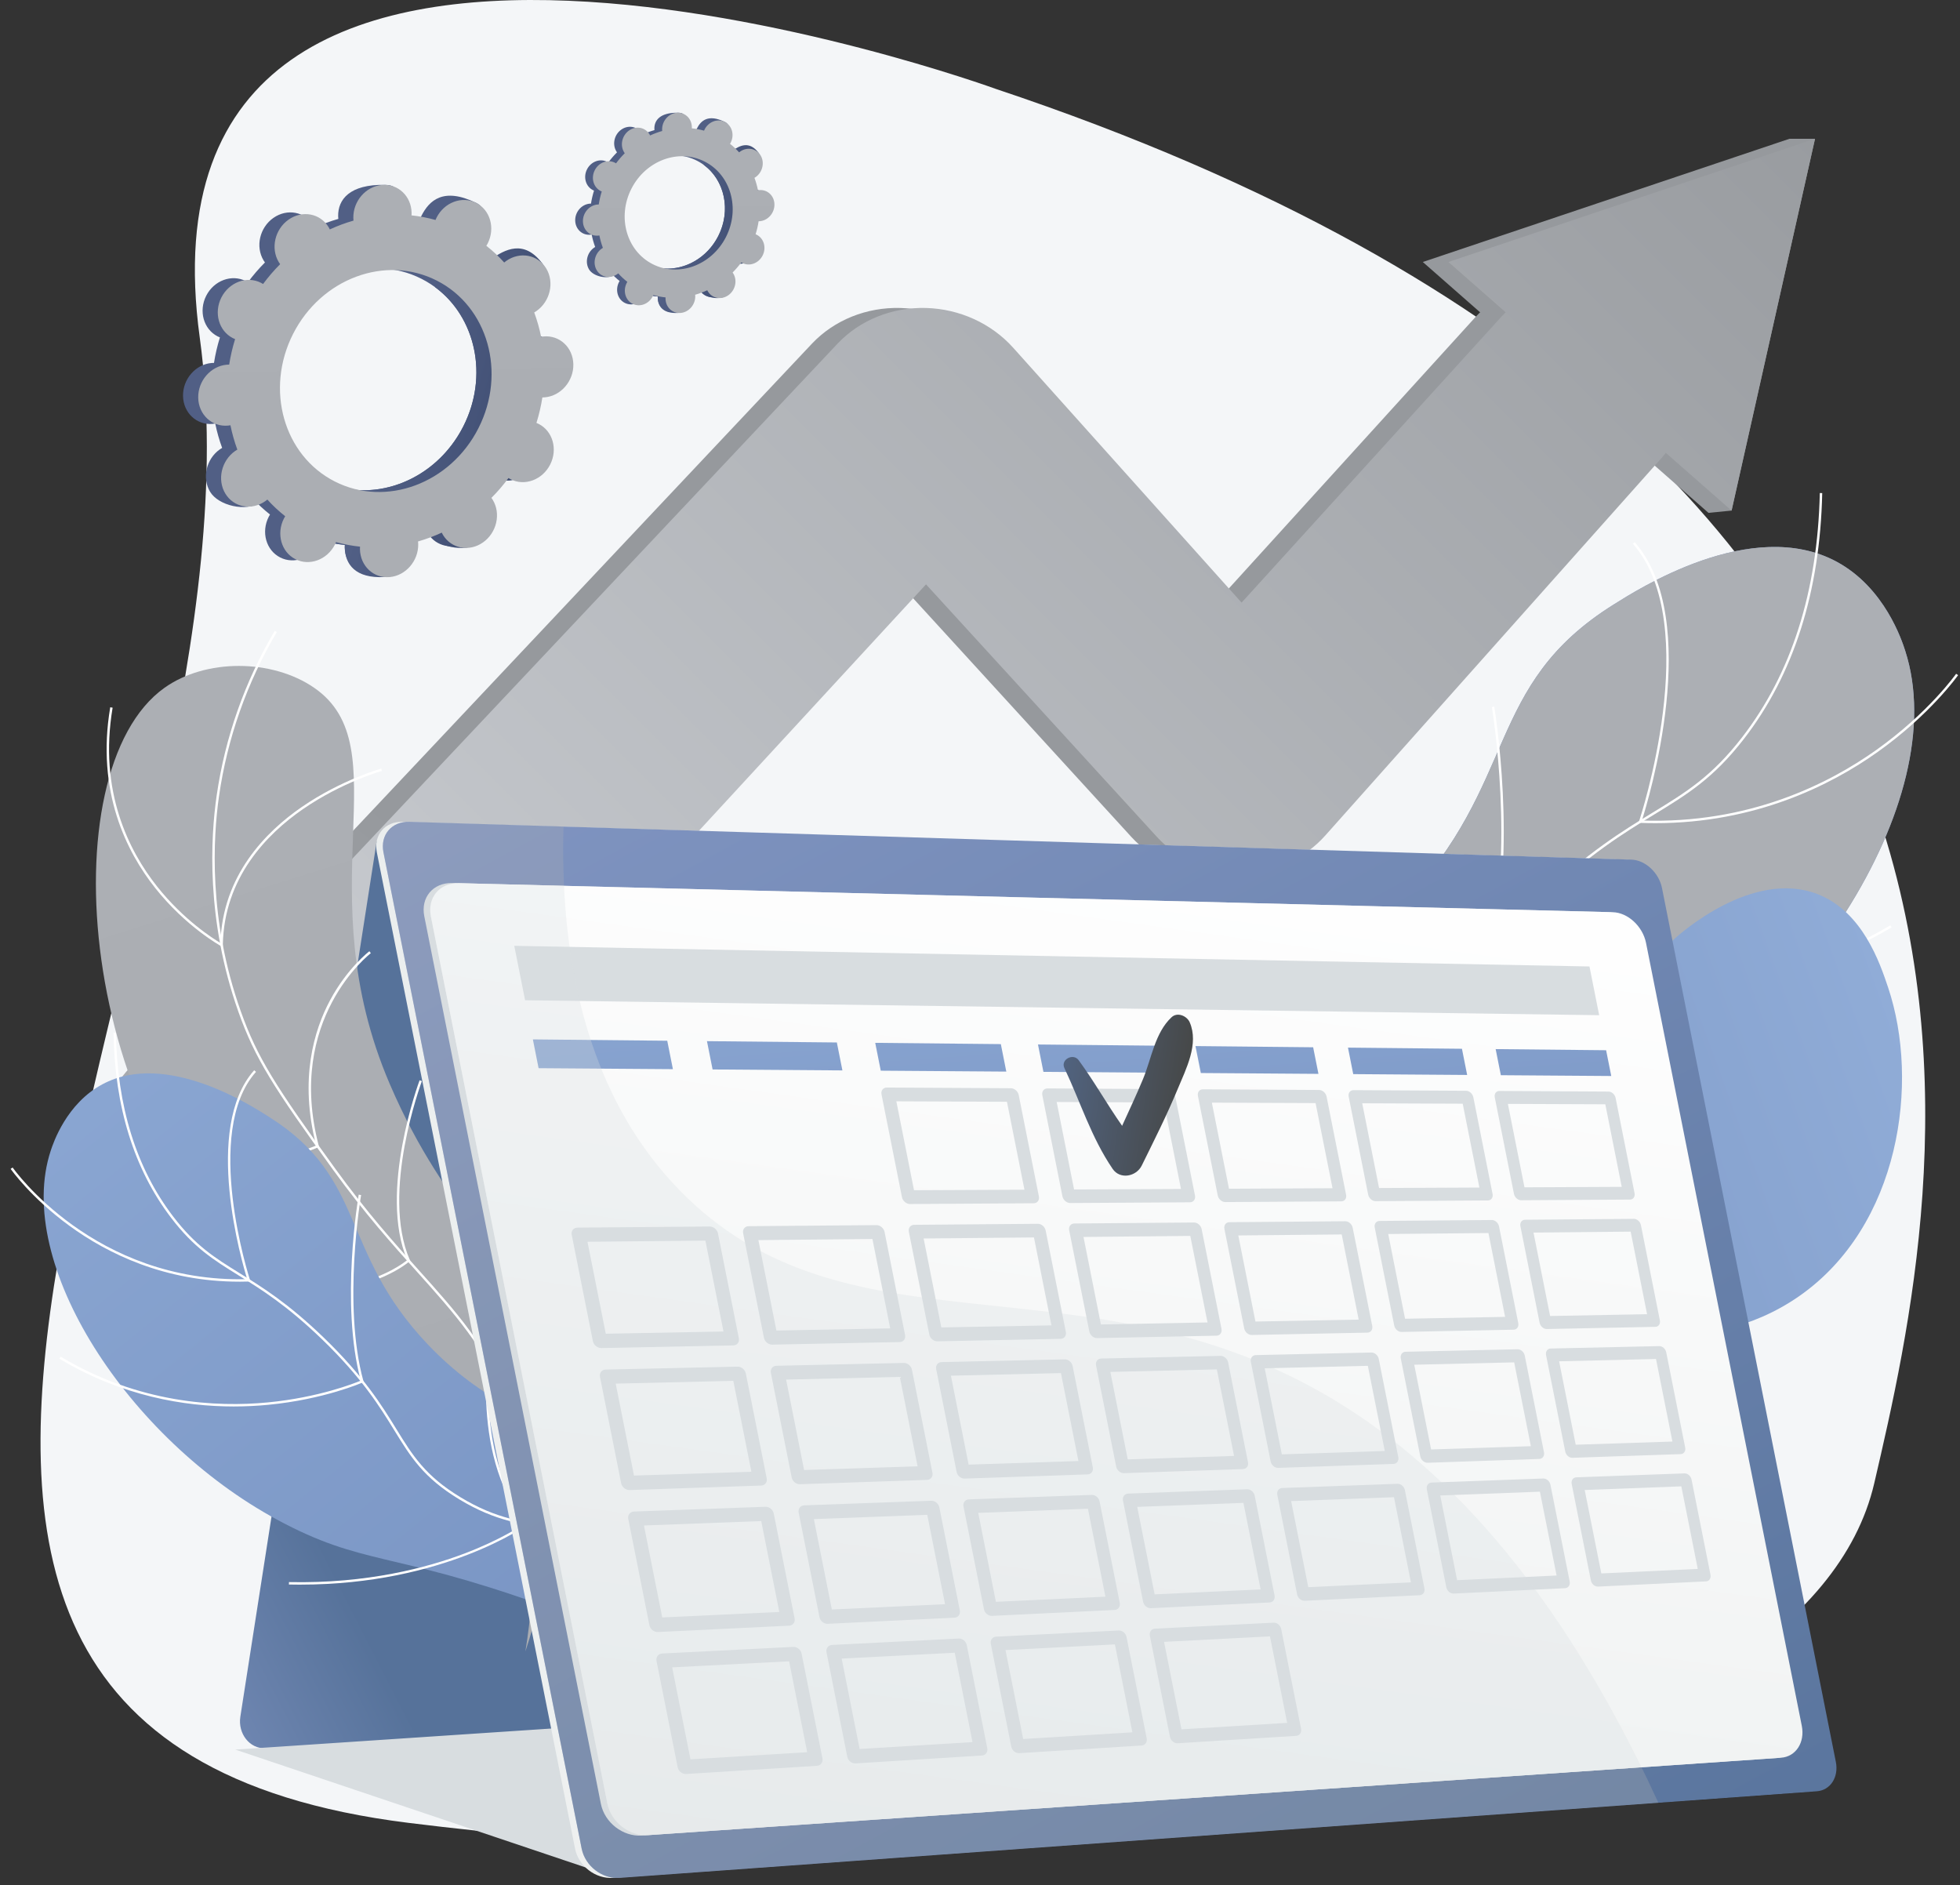 <svg width="157" height="151" viewBox="0 0 157 151" fill="none" xmlns="http://www.w3.org/2000/svg">
<rect x="0" y="0" width="157" height="151" fill="#333333" stroke="none"/>
<path d="M79.762 7.119C79.762 7.119 9.78 -18.343 16.001 27.039C22.221 72.422 -25.988 138.704 32.718 145.994C91.425 153.283 144.689 142.211 150.132 118.793C155.575 95.375 169.074 36.954 79.762 7.119V7.119Z" fill="#F4F6F8"/>
<path d="M78.893 110.854C78.147 106.14 77.75 98.784 81.625 92.234C88.385 80.807 100.538 84.696 112.278 72.484C121.748 62.635 118.837 54.91 129.3 48.392C131.052 47.301 140.307 41.296 147.135 44.997C150.982 47.083 152.352 51.321 152.609 52.117C156.497 64.14 144.158 82.84 128.183 91.323C119.004 96.196 116.065 94.563 99.933 100.21C90.454 103.528 83.324 107.836 78.893 110.854H78.893Z" fill="url(#paint0_linear_301_3880)"/>
<path d="M78.893 110.854C78.147 106.14 77.75 98.784 81.625 92.234C88.385 80.807 100.538 84.696 112.278 72.484C121.748 62.635 118.837 54.91 129.3 48.392C131.052 47.301 140.307 41.296 147.135 44.997C150.982 47.083 152.352 51.321 152.609 52.117C156.497 64.14 144.158 82.84 128.183 91.323C119.004 96.196 116.065 94.563 99.933 100.21C90.454 103.528 83.324 107.836 78.893 110.854H78.893Z" fill="url(#paint1_linear_301_3880)"/>
<g style="mix-blend-mode:soft-light">
<g style="mix-blend-mode:soft-light">
<path d="M77.49 116.51L77.301 116.469C79.719 105.228 84.213 97.694 90.658 94.078C93.814 92.308 96.318 92.041 98.969 91.759C101.818 91.456 104.764 91.143 108.665 88.819C112.456 86.56 113.824 84.369 115.557 81.595C117.117 79.099 119.058 75.992 123.395 71.865C127.197 68.248 129.959 66.562 132.396 65.074C135.034 63.464 137.117 62.192 139.541 59.058C143.5 53.939 145.596 47.355 145.77 39.488L145.964 39.492C145.789 47.401 143.679 54.024 139.694 59.176C137.249 62.338 135.152 63.618 132.496 65.239C130.068 66.722 127.315 68.402 123.529 72.005C119.209 76.115 117.275 79.21 115.721 81.698C113.975 84.494 112.595 86.702 108.764 88.985C104.827 91.331 101.859 91.646 98.99 91.952C96.359 92.232 93.874 92.496 90.753 94.247C84.359 97.835 79.896 105.325 77.49 116.509V116.51Z" fill="white"/>
</g>
<g style="mix-blend-mode:soft-light">
<path d="M132.581 65.927C132.186 65.927 131.787 65.92 131.382 65.905L131.253 65.9L131.294 65.777C131.347 65.621 136.499 50.04 130.797 43.549L130.942 43.421C136.446 49.686 131.995 64.224 131.518 65.716C140.06 66.001 146.439 62.807 150.291 60.069C154.485 57.088 156.668 53.995 156.689 53.964L156.848 54.075C156.826 54.106 154.624 57.227 150.403 60.227C146.689 62.866 140.644 65.928 132.581 65.928L132.581 65.927Z" fill="white"/>
</g>
<g style="mix-blend-mode:soft-light">
<path d="M133.16 79.241C131.743 79.241 130.428 79.162 129.244 79.039C123.265 78.422 119.217 76.605 119.177 76.587L119.102 76.553L119.124 76.473C121.427 68.345 119.522 56.745 119.503 56.629L119.694 56.597C119.713 56.713 121.612 68.279 119.333 76.444C119.914 76.695 123.769 78.281 129.271 78.848C134.76 79.413 143.058 79.05 151.42 74.111L151.519 74.277C144.913 78.179 138.348 79.241 133.161 79.241H133.16Z" fill="white"/>
</g>
<g style="mix-blend-mode:soft-light">
<path d="M126.058 98.196C110.483 98.196 101.572 91.68 101.482 91.613L101.4 91.552L101.466 91.474C107.693 83.971 105.372 71.486 105.348 71.361L105.538 71.324C105.562 71.449 107.884 83.935 101.681 91.517C102.632 92.184 111.672 98.217 126.885 97.996L126.888 98.189C126.61 98.194 126.332 98.196 126.058 98.196V98.196Z" fill="white"/>
</g>
</g>
<path d="M95.004 101.358C97.633 99.494 101.935 96.799 107.71 94.795C117.982 91.229 122.663 93.406 127.03 89.1C131.551 84.644 128.672 80.205 134.083 75.23C134.537 74.812 140.346 69.61 145.554 71.597C149.198 72.987 150.592 77.15 151.246 79.103C153.785 86.682 152.201 98.194 144.1 103.822C136.42 109.159 126.761 106.525 123.694 105.667C118.314 104.162 117.051 102.051 111.58 100.684C104.928 99.022 98.93 100.179 95.004 101.358V101.358Z" fill="url(#paint2_linear_301_3880)"/>
<path d="M18.159 100.462C15.792 100.543 13.406 99.885 11.464 98.439C7.162 95.235 6.7 89.412 10.437 85.474L65.051 27.511C66.838 25.628 69.42 24.592 72.124 24.666C74.817 24.74 77.365 25.906 79.116 27.86L97.402 48.264L118.18 25.403C121.288 21.983 126.671 21.775 130.199 24.904C133.705 28.013 134.08 33.272 131.04 36.684L104.102 66.922C102.424 68.806 99.982 69.905 97.402 69.933C94.81 69.96 92.336 68.903 90.624 67.031L72.125 46.802L25.796 97.064C23.807 99.204 20.997 100.365 18.16 100.463L18.159 100.462Z" fill="url(#paint3_linear_301_3880)"/>
<path d="M136.853 41.075L113.969 20.983L143.335 11.116H145.386L138.703 40.894L136.853 41.075Z" fill="url(#paint4_linear_301_3880)"/>
<path d="M20.21 100.462C17.843 100.543 15.457 99.885 13.515 98.439C9.213 95.235 8.751 89.412 12.488 85.474L67.101 27.511C68.888 25.628 71.471 24.592 74.175 24.666C76.867 24.74 79.416 25.906 81.167 27.86L99.453 48.264L120.231 25.403C123.339 21.983 128.722 21.775 132.25 24.904C135.756 28.013 136.131 33.272 133.091 36.684L106.153 66.922C104.475 68.806 102.033 69.905 99.453 69.933C96.861 69.96 94.386 68.903 92.675 67.031L74.176 46.802L27.847 97.064C25.858 99.204 23.048 100.365 20.21 100.463L20.21 100.462Z" fill="url(#paint5_linear_301_3880)"/>
<path d="M138.703 40.894L116.02 20.983L145.386 11.116L138.703 40.894Z" fill="url(#paint6_linear_301_3880)"/>
<path d="M30.173 67.388L19.251 137.499C19.043 138.851 20.007 140.072 21.237 140.014L75.9 137.433L30.173 67.388L30.173 67.388Z" fill="url(#paint7_linear_301_3880)"/>
<path d="M42.082 132.276C43.808 127.012 45.565 118.977 43.508 110.056C41.147 99.812 35.915 97.762 31.218 86.812C24.514 71.182 32.102 59.859 25.161 55.082C21.776 52.752 16.453 52.751 13.171 55.089C3.809 61.763 6.375 90.829 21.23 102.172C27.948 107.301 33.811 106.693 38.853 113.331C43.308 119.197 42.959 126.935 42.083 132.276L42.082 132.276Z" fill="url(#paint8_linear_301_3880)"/>
<g style="mix-blend-mode:soft-light">
<g style="mix-blend-mode:soft-light">
<path d="M43.125 119.035C42.563 116.823 41.806 114.648 40.876 112.571C38.741 107.801 36.383 105.176 33.398 101.854C31.449 99.685 29.241 97.226 26.688 93.701C21.913 87.106 20.43 84.788 19.102 81.052C16.474 73.66 16.877 67.032 17.352 63.739C18.025 59.067 19.591 54.622 22.007 50.526L22.173 50.625C19.77 54.699 18.212 59.121 17.543 63.767C17.071 67.042 16.67 73.634 19.284 80.987C20.604 84.701 22.082 87.01 26.845 93.587C29.391 97.104 31.596 99.559 33.542 101.725C36.538 105.06 38.904 107.694 41.052 112.492C41.987 114.579 42.747 116.764 43.312 118.987L43.125 119.035H43.125Z" fill="white"/>
</g>
<g style="mix-blend-mode:soft-light">
<path d="M17.844 75.849L17.704 75.773C17.676 75.758 14.901 74.232 12.436 71.126C10.159 68.258 7.686 63.418 8.83 56.647L9.021 56.679C7.889 63.38 10.336 68.169 12.588 71.005C14.715 73.685 17.069 75.174 17.658 75.523C17.821 70.124 21.282 66.624 24.173 64.633C27.33 62.459 30.508 61.566 30.539 61.558L30.591 61.744C30.56 61.753 27.409 62.638 24.278 64.795C21.397 66.78 17.943 70.281 17.848 75.689L17.845 75.848L17.844 75.849Z" fill="white"/>
</g>
<g style="mix-blend-mode:soft-light">
<path d="M18.624 93.226C15.817 93.226 12.519 92.537 9.473 90.164L9.592 90.011C16.39 95.306 24.468 92.111 25.327 91.747C23.951 86.411 25.171 82.473 26.442 80.106C27.826 77.525 29.571 76.199 29.589 76.186L29.705 76.341C29.637 76.392 22.871 81.614 25.535 91.778L25.556 91.857L25.483 91.891C25.432 91.913 22.495 93.227 18.624 93.227L18.624 93.226Z" fill="white"/>
</g>
<g style="mix-blend-mode:soft-light">
<path d="M24.878 103.408C22.773 103.408 20.254 103.025 17.324 101.954L17.391 101.772C26.933 105.261 32.056 101.384 32.62 100.919C30.29 95.446 33.577 86.609 33.611 86.52L33.792 86.589C33.759 86.677 30.473 95.513 32.826 100.908L32.854 100.971L32.803 101.018C32.766 101.052 30.101 103.407 24.878 103.407V103.408Z" fill="white"/>
</g>
</g>
<path d="M59.12 136.636C59.704 133.101 60.04 127.579 57.164 122.641C52.146 114.025 43 116.884 34.246 107.653C27.186 100.209 29.411 94.423 21.587 89.476C20.278 88.648 13.358 84.091 8.213 86.836C5.313 88.382 4.262 91.558 4.065 92.153C1.084 101.162 10.255 115.267 22.208 121.718C29.075 125.424 31.291 124.213 43.375 128.536C50.477 131.076 55.808 134.347 59.12 136.636L59.12 136.636Z" fill="url(#paint9_linear_301_3880)"/>
<g style="mix-blend-mode:soft-light">
<g style="mix-blend-mode:soft-light">
<path d="M60.12 140.895C58.371 132.491 55.062 126.849 50.285 124.126C47.955 122.798 46.093 122.587 44.122 122.364C41.966 122.12 39.736 121.867 36.787 120.083C33.917 118.346 32.891 116.678 31.592 114.567C30.439 112.693 29.003 110.36 25.782 107.254C22.959 104.531 20.902 103.256 19.087 102.131C17.099 100.899 15.53 99.926 13.706 97.535C10.737 93.642 9.185 88.653 9.094 82.708L9.287 82.705C9.378 88.608 10.917 93.558 13.861 97.418C15.662 99.78 17.218 100.745 19.189 101.966C21.012 103.096 23.078 104.377 25.916 107.115C29.154 110.238 30.597 112.582 31.756 114.466C33.042 116.555 34.057 118.205 36.888 119.917C39.8 121.68 42.008 121.929 44.143 122.171C46.135 122.397 48.016 122.61 50.381 123.958C55.209 126.71 58.548 132.395 60.309 140.856L60.12 140.895V140.895Z" fill="white"/>
</g>
<g style="mix-blend-mode:soft-light">
<path d="M19.193 102.651C7.207 102.651 0.915 93.708 0.852 93.616L1.011 93.506C1.075 93.599 7.534 102.761 19.801 102.45C19.404 101.17 16.222 90.365 20.361 85.718L20.505 85.847C16.199 90.682 19.985 102.395 20.023 102.513L20.064 102.636L19.934 102.64C19.686 102.648 19.437 102.652 19.193 102.652V102.651Z" fill="white"/>
</g>
<g style="mix-blend-mode:soft-light">
<path d="M18.724 112.645C14.796 112.645 9.785 111.836 4.758 108.82L4.857 108.654C11.108 112.404 17.334 112.717 21.456 112.32C25.53 111.927 28.403 110.784 28.899 110.576C27.236 104.429 28.718 95.767 28.734 95.681L28.925 95.714C28.91 95.801 27.422 104.497 29.108 110.606L29.13 110.687L29.054 110.72C29.024 110.734 25.972 112.08 21.474 112.513C20.638 112.593 19.716 112.645 18.725 112.645L18.724 112.645Z" fill="white"/>
</g>
<g style="mix-blend-mode:soft-light">
<path d="M24.05 126.915C23.751 126.915 23.449 126.911 23.143 126.905L23.147 126.711C29.425 126.847 34.259 125.541 37.208 124.422C40.012 123.357 41.69 122.256 42.071 121.994C37.465 116.258 39.27 106.905 39.289 106.811L39.479 106.849C39.46 106.943 37.656 116.296 42.286 121.952L42.351 122.03L42.269 122.091C42.202 122.14 35.577 126.914 24.051 126.914L24.05 126.915Z" fill="white"/>
</g>
</g>
<path d="M46.899 149.562L18.848 140.127L59.197 137.432L46.899 149.562Z" fill="#D8DDE0"/>
<path d="M130.157 68.849L32.272 65.82C30.844 65.775 29.908 66.869 30.185 68.263L46.063 148.059C46.34 149.453 47.703 150.5 49.102 150.4L145.004 143.464C146.089 143.386 146.769 142.332 146.526 141.109L132.601 71.124C132.357 69.902 131.265 68.883 130.158 68.849L130.157 68.849Z" fill="url(#paint10_linear_301_3880)"/>
<path d="M130.686 68.849L32.801 65.82C31.373 65.775 30.438 66.869 30.715 68.263L46.593 148.059C46.87 149.453 48.232 150.5 49.631 150.4L145.534 143.464C146.618 143.386 147.299 142.332 147.055 141.109L133.129 71.124C132.886 69.902 131.794 68.883 130.686 68.849V68.849Z" fill="url(#paint11_linear_301_3880)"/>
<g style="mix-blend-mode:multiply" opacity="0.3">
<path style="mix-blend-mode:multiply" d="M105.141 111.131C85.875 100.656 67.617 108.799 54.471 95.363C46.377 87.09 44.891 75.375 45.134 66.201L32.801 65.82C31.373 65.775 30.438 66.869 30.715 68.263L46.593 148.06C46.87 149.453 48.232 150.501 49.631 150.4L132.841 144.383C123.746 124.629 113.493 115.673 105.141 111.132V111.131Z" fill="url(#paint12_linear_301_3880)"/>
</g>
<path d="M142.258 140.807L51.412 147.012C49.902 147.115 48.431 145.977 48.131 144.47L33.986 73.382C33.687 71.874 34.694 70.684 36.232 70.723L128.776 73.05C129.985 73.081 131.176 74.184 131.44 75.514L143.924 138.252C144.189 139.583 143.444 140.727 142.258 140.808V140.807Z" fill="#D8DDE0"/>
<path d="M142.664 140.779L51.927 146.976C50.419 147.079 48.95 145.941 48.65 144.435L34.514 73.392C34.214 71.885 35.22 70.695 36.756 70.734L129.189 73.059C130.396 73.09 131.586 74.192 131.851 75.522L144.328 138.225C144.592 139.554 143.849 140.697 142.664 140.778V140.779Z" fill="url(#paint13_linear_301_3880)"/>
<path d="M82.802 96.37L72.897 96.431C72.6 96.433 72.31 96.188 72.249 95.883L70.611 87.65C70.55 87.345 70.743 87.1 71.041 87.102L80.968 87.157C81.259 87.159 81.542 87.403 81.602 87.704L83.217 95.823C83.277 96.123 83.091 96.368 82.802 96.37V96.37ZM73.215 95.327L82.061 95.285L80.659 88.242L71.798 88.205L73.215 95.327V95.327Z" fill="#D8DDE0"/>
<path d="M95.32 96.293L85.732 96.352C85.444 96.354 85.163 96.113 85.103 95.813L83.492 87.712C83.432 87.413 83.618 87.172 83.906 87.173L93.516 87.227C93.797 87.228 94.072 87.469 94.131 87.764L95.721 95.754C95.779 96.05 95.6 96.29 95.32 96.292L95.32 96.293ZM86.036 95.266L94.599 95.225L93.22 88.296L84.642 88.26L86.036 95.267V95.266Z" fill="#D8DDE0"/>
<path d="M107.439 96.218L98.153 96.275C97.875 96.277 97.601 96.04 97.543 95.745L95.956 87.775C95.898 87.48 96.077 87.242 96.356 87.244L105.663 87.296C105.935 87.297 106.202 87.534 106.261 87.825L107.825 95.689C107.883 95.979 107.71 96.216 107.439 96.218V96.218ZM98.445 95.207L106.737 95.166L105.38 88.347L97.072 88.312L98.444 95.207H98.445Z" fill="#D8DDE0"/>
<path d="M119.185 96.145L110.187 96.201C109.917 96.203 109.652 95.969 109.594 95.679L108.033 87.834C107.975 87.544 108.147 87.309 108.418 87.311L117.437 87.361C117.7 87.363 117.96 87.596 118.018 87.882L119.558 95.624C119.615 95.91 119.448 96.143 119.185 96.145V96.145ZM110.466 95.149L118.502 95.111L117.166 88.397L109.116 88.363L110.467 95.15L110.466 95.149Z" fill="#D8DDE0"/>
<path d="M130.57 96.075L121.847 96.129C121.586 96.13 121.328 95.9 121.271 95.615L119.734 87.891C119.677 87.605 119.843 87.375 120.105 87.376L128.849 87.425C129.105 87.427 129.357 87.656 129.413 87.938L130.931 95.562C130.987 95.844 130.825 96.074 130.57 96.075V96.075ZM122.114 95.093L129.904 95.056L128.589 88.444L120.785 88.412L122.114 95.093H122.114Z" fill="#D8DDE0"/>
<path d="M58.736 107.756L48.178 107.969C47.861 107.975 47.553 107.725 47.49 107.411L45.796 98.896C45.734 98.581 45.941 98.323 46.258 98.321L56.842 98.233C57.151 98.23 57.452 98.48 57.513 98.79L59.184 107.184C59.245 107.494 59.045 107.75 58.737 107.756L58.736 107.756ZM48.524 106.819L57.953 106.642L56.504 99.362L47.059 99.454L48.524 106.819V106.819Z" fill="#D8DDE0"/>
<path d="M72.069 107.487L61.859 107.693C61.553 107.699 61.255 107.453 61.193 107.144L59.527 98.771C59.465 98.462 59.664 98.209 59.972 98.206L70.205 98.121C70.504 98.118 70.795 98.364 70.856 98.669L72.498 106.923C72.559 107.229 72.367 107.481 72.068 107.487L72.069 107.487ZM62.191 106.563L71.308 106.392L69.883 99.233L60.75 99.322L62.191 106.563V106.563Z" fill="#D8DDE0"/>
<path d="M84.963 107.228L75.085 107.427C74.789 107.432 74.5 107.191 74.439 106.886L72.8 98.652C72.74 98.348 72.932 98.099 73.228 98.097L83.129 98.015C83.418 98.012 83.701 98.254 83.76 98.554L85.376 106.673C85.436 106.974 85.251 107.222 84.962 107.228H84.963ZM75.402 106.315L84.223 106.15L82.822 99.107L73.985 99.193L75.402 106.315V106.315Z" fill="#D8DDE0"/>
<path d="M97.444 106.976L87.883 107.169C87.596 107.175 87.315 106.937 87.256 106.637L85.644 98.537C85.584 98.237 85.769 97.992 86.057 97.99L95.64 97.911C95.921 97.909 96.195 98.146 96.254 98.442L97.844 106.431C97.902 106.727 97.724 106.971 97.444 106.976V106.976ZM88.186 106.076L96.724 105.916L95.345 98.986L86.791 99.069L88.185 106.076L88.186 106.076Z" fill="#D8DDE0"/>
<path d="M109.532 106.732L100.273 106.919C99.995 106.924 99.722 106.69 99.664 106.395L98.078 98.424C98.019 98.13 98.197 97.889 98.476 97.887L107.758 97.81C108.029 97.808 108.296 98.042 108.354 98.333L109.919 106.196C109.976 106.487 109.804 106.727 109.533 106.733L109.532 106.732ZM100.563 105.843L108.832 105.688L107.475 98.868L99.191 98.948L100.563 105.843Z" fill="#D8DDE0"/>
<path d="M121.244 106.496L112.271 106.677C112.003 106.682 111.737 106.452 111.68 106.162L110.119 98.317C110.061 98.027 110.233 97.789 110.503 97.787L119.497 97.712C119.76 97.71 120.019 97.94 120.076 98.227L121.616 105.968C121.674 106.254 121.507 106.491 121.245 106.496L121.244 106.496ZM112.549 105.619L120.562 105.469L119.226 98.755L111.199 98.833L112.549 105.619V105.619Z" fill="#D8DDE0"/>
<path d="M132.599 106.267L123.9 106.443C123.64 106.448 123.382 106.221 123.325 105.935L121.788 98.211C121.732 97.926 121.897 97.692 122.159 97.69L130.879 97.618C131.133 97.616 131.386 97.843 131.442 98.125L132.959 105.748C133.015 106.03 132.855 106.263 132.6 106.268L132.599 106.267ZM124.166 105.4L131.934 105.255L130.619 98.643L122.836 98.719L124.166 105.4V105.4Z" fill="#D8DDE0"/>
<path d="M60.969 118.979L50.44 119.339C50.124 119.35 49.818 119.103 49.755 118.788L48.06 110.273C47.997 109.958 48.203 109.698 48.52 109.69L59.074 109.455C59.383 109.448 59.683 109.694 59.744 110.005L61.415 118.398C61.476 118.708 61.277 118.968 60.97 118.979H60.969ZM50.785 118.181L60.188 117.873L58.739 110.593L49.319 110.816L50.784 118.181H50.785Z" fill="#D8DDE0"/>
<path d="M74.262 118.525L64.081 118.873C63.775 118.883 63.477 118.64 63.416 118.331L61.749 109.959C61.688 109.649 61.887 109.393 62.193 109.386L72.398 109.158C72.696 109.152 72.987 109.394 73.048 109.699L74.69 117.953C74.751 118.259 74.559 118.514 74.261 118.524L74.262 118.525ZM64.411 117.735L73.502 117.436L72.078 110.278L62.969 110.493L64.41 117.735H64.411Z" fill="#D8DDE0"/>
<path d="M87.123 118.085L77.273 118.422C76.978 118.432 76.689 118.193 76.628 117.889L74.99 109.655C74.929 109.351 75.121 109.098 75.416 109.092L85.289 108.872C85.578 108.866 85.86 109.104 85.92 109.404L87.536 117.524C87.595 117.824 87.41 118.075 87.122 118.085H87.123ZM77.588 117.303L86.384 117.015L84.983 109.972L76.171 110.181L77.588 117.303H77.588Z" fill="#D8DDE0"/>
<path d="M99.569 117.659L90.034 117.986C89.748 117.995 89.468 117.761 89.408 117.461L87.796 109.36C87.737 109.061 87.921 108.813 88.207 108.807L97.765 108.594C98.044 108.588 98.318 108.822 98.377 109.117L99.966 117.107C100.025 117.403 99.847 117.65 99.568 117.659H99.569ZM90.336 116.884L98.85 116.606L97.472 109.676L88.941 109.878L90.335 116.885L90.336 116.884Z" fill="#D8DDE0"/>
<path d="M111.623 117.247L102.389 117.563C102.112 117.573 101.84 117.341 101.781 117.047L100.195 109.076C100.136 108.782 100.314 108.538 100.591 108.531L109.848 108.325C110.118 108.319 110.384 108.55 110.442 108.841L112.007 116.704C112.065 116.995 111.893 117.238 111.623 117.247ZM102.677 116.48L110.924 116.21L109.567 109.39L101.306 109.586L102.677 116.48V116.48Z" fill="#D8DDE0"/>
<path d="M123.306 116.848L114.358 117.154C114.089 117.163 113.825 116.935 113.768 116.646L112.206 108.8C112.149 108.51 112.32 108.27 112.589 108.264L121.558 108.064C121.82 108.058 122.079 108.285 122.136 108.571L123.676 116.313C123.733 116.599 123.567 116.839 123.306 116.848V116.848ZM114.634 116.088L122.625 115.826L121.289 109.113L113.283 109.302L114.634 116.089V116.088Z" fill="#D8DDE0"/>
<path d="M134.628 116.461L125.953 116.757C125.693 116.766 125.437 116.542 125.38 116.256L123.843 108.532C123.787 108.246 123.952 108.01 124.212 108.004L132.907 107.811C133.162 107.805 133.413 108.029 133.469 108.311L134.987 115.935C135.043 116.217 134.883 116.452 134.629 116.461H134.628ZM126.218 115.709L133.965 115.455L132.649 108.843L124.888 109.027L126.218 115.709V115.709Z" fill="#D8DDE0"/>
<path d="M63.204 130.202L52.704 130.709C52.389 130.724 52.083 130.482 52.02 130.167L50.326 121.652C50.263 121.337 50.468 121.073 50.785 121.061L61.309 120.679C61.617 120.668 61.916 120.91 61.978 121.221L63.648 129.614C63.71 129.924 63.511 130.188 63.205 130.203L63.204 130.202ZM53.047 129.543L62.424 129.103L60.976 121.823L51.582 122.178L53.047 129.543Z" fill="#D8DDE0"/>
<path d="M76.458 129.562L66.305 130.052C66.001 130.067 65.704 129.828 65.642 129.518L63.976 121.146C63.914 120.837 64.112 120.577 64.418 120.565L74.594 120.196C74.892 120.185 75.182 120.424 75.243 120.729L76.885 128.983C76.945 129.288 76.754 129.547 76.458 129.561L76.458 129.562ZM66.633 128.906L75.7 128.481L74.275 121.322L65.192 121.665L66.633 128.906H66.633Z" fill="#D8DDE0"/>
<path d="M89.283 128.942L79.461 129.417C79.166 129.431 78.878 129.196 78.818 128.891L77.179 120.657C77.118 120.353 77.309 120.098 77.604 120.087L87.45 119.729C87.738 119.718 88.02 119.953 88.079 120.253L89.695 128.373C89.755 128.673 89.57 128.928 89.283 128.942V128.942ZM79.775 128.29L88.546 127.879L87.145 120.836L78.357 121.167L79.774 128.29L79.775 128.29Z" fill="#D8DDE0"/>
<path d="M101.697 128.343L92.189 128.802C91.904 128.816 91.624 128.584 91.564 128.285L89.953 120.184C89.893 119.884 90.077 119.634 90.363 119.623L99.894 119.277C100.172 119.266 100.445 119.498 100.504 119.793L102.094 127.783C102.153 128.078 101.975 128.329 101.698 128.342L101.697 128.343ZM92.489 127.694L100.98 127.296L99.601 120.366L91.094 120.687L92.489 127.694V127.694Z" fill="#D8DDE0"/>
<path d="M113.717 127.762L104.508 128.207C104.232 128.221 103.961 127.993 103.902 127.698L102.316 119.727C102.257 119.433 102.434 119.186 102.711 119.176L111.941 118.84C112.211 118.83 112.477 119.058 112.534 119.349L114.099 127.212C114.157 127.503 113.986 127.749 113.717 127.762V127.762ZM104.795 127.117L113.019 126.732L111.661 119.912L103.423 120.223L104.795 127.118L104.795 127.117Z" fill="#D8DDE0"/>
<path d="M125.366 127.199L116.443 127.63C116.175 127.643 115.911 127.418 115.854 127.129L114.292 119.283C114.235 118.993 114.406 118.75 114.673 118.74L123.618 118.415C123.879 118.406 124.137 118.63 124.194 118.917L125.735 126.658C125.792 126.944 125.626 127.186 125.366 127.199ZM116.718 126.558L124.686 126.184L123.35 119.471L115.367 119.772L116.718 126.558V126.558Z" fill="#D8DDE0"/>
<path d="M136.656 126.654L128.005 127.072C127.746 127.085 127.49 126.863 127.433 126.578L125.896 118.854C125.839 118.568 126.004 118.329 126.264 118.32L134.935 118.005C135.189 117.996 135.44 118.217 135.496 118.499L137.013 126.122C137.069 126.404 136.91 126.643 136.656 126.655L136.656 126.654ZM128.268 126.017L135.994 125.655L134.678 119.043L126.939 119.335L128.268 126.017H128.268Z" fill="#D8DDE0"/>
<path d="M65.436 141.425L54.966 142.08C54.652 142.099 54.346 141.86 54.283 141.545L52.589 133.03C52.527 132.715 52.732 132.447 53.047 132.431L63.542 131.902C63.849 131.886 64.147 132.125 64.209 132.436L65.879 140.829C65.941 141.139 65.743 141.406 65.437 141.425H65.436ZM55.308 140.906L64.658 140.335L63.209 133.055L53.842 133.541L55.307 140.906H55.308Z" fill="#D8DDE0"/>
<path d="M78.657 140.599L68.532 141.232C68.229 141.251 67.933 141.015 67.871 140.706L66.205 132.334C66.143 132.024 66.34 131.761 66.645 131.745L76.793 131.233C77.09 131.218 77.379 131.453 77.44 131.759L79.082 140.013C79.143 140.318 78.952 140.581 78.657 140.599V140.599ZM68.859 140.078L77.9 139.526L76.476 132.367L67.418 132.837L68.859 140.079V140.078Z" fill="#D8DDE0"/>
<path d="M91.442 139.8L81.647 140.412C81.354 140.43 81.066 140.198 81.005 139.894L79.367 131.66C79.306 131.356 79.496 131.097 79.79 131.082L89.609 130.587C89.896 130.572 90.177 130.804 90.236 131.104L91.852 139.224C91.912 139.524 91.728 139.781 91.442 139.8H91.442ZM81.96 139.278L90.707 138.743L89.306 131.701L80.542 132.155L81.959 139.277L81.96 139.278Z" fill="#D8DDE0"/>
<path d="M103.821 139.026L94.339 139.619C94.055 139.636 93.776 139.408 93.717 139.109L92.105 131.008C92.045 130.708 92.229 130.454 92.513 130.44L102.018 129.961C102.296 129.947 102.569 130.175 102.627 130.47L104.217 138.46C104.276 138.755 104.099 139.009 103.821 139.026H103.821ZM94.638 138.504L103.105 137.986L101.726 131.057L93.243 131.497L94.637 138.504H94.638Z" fill="#D8DDE0"/>
<path d="M53.901 85.63L43.142 85.552L42.684 83.246L53.448 83.354L53.901 85.63Z" fill="url(#paint14_linear_301_3880)"/>
<path d="M67.479 85.73L57.08 85.654L56.629 83.387L67.033 83.492L67.479 85.73Z" fill="url(#paint15_linear_301_3880)"/>
<path d="M80.607 85.825L70.551 85.752L70.107 83.522L80.169 83.624L80.607 85.825Z" fill="url(#paint16_linear_301_3880)"/>
<path d="M93.311 85.918L83.581 85.847L83.144 83.654L92.88 83.752L93.311 85.918Z" fill="url(#paint17_linear_301_3880)"/>
<path d="M105.61 86.007L96.189 85.939L95.76 83.781L105.186 83.877L105.61 86.007Z" fill="url(#paint18_linear_301_3880)"/>
<path d="M117.522 86.094L108.397 86.027L107.975 83.905L117.105 83.997L117.522 86.094Z" fill="url(#paint19_linear_301_3880)"/>
<path d="M129.064 86.178L120.221 86.114L119.805 84.024L128.653 84.114L129.064 86.178Z" fill="url(#paint20_linear_301_3880)"/>
<path d="M128.096 81.308L42.061 80.111L41.193 75.752L127.32 77.405L128.096 81.308Z" fill="#D8DDE0"/>
<g style="mix-blend-mode:multiply" opacity="0.3">
<g style="mix-blend-mode:multiply">
<path d="M105.139 111.131C85.873 100.656 67.616 108.799 54.47 95.363C47.728 88.473 45.567 79.172 45.177 70.947L36.703 70.734C35.196 70.696 34.209 71.863 34.503 73.341L48.66 144.488C48.954 145.966 50.395 147.082 51.874 146.98L131.488 141.543C122.743 123.76 113.08 115.449 105.139 111.132L105.139 111.131Z" fill="#D8DDE0"/>
</g>
</g>
<path d="M95.297 81.874C95.074 81.366 94.316 81.034 93.849 81.468C92.511 82.71 92.243 84.773 91.557 86.426C91.032 87.689 90.45 88.924 89.884 90.168C88.677 88.449 87.645 86.6 86.399 84.907C85.966 84.32 84.936 84.857 85.262 85.546C86.552 88.269 87.409 91.099 89.124 93.616C89.726 94.499 91.024 94.227 91.455 93.352C92.45 91.332 93.465 89.319 94.329 87.237C95.004 85.614 96.053 83.6 95.296 81.873L95.297 81.874Z" fill="url(#paint21_linear_301_3880)"/>
<path d="M58.848 20.994C59.425 21.287 60.149 21.018 60.467 20.393C60.784 19.769 60.573 19.024 59.996 18.732C59.966 18.716 59.936 18.703 59.905 18.692C60.012 18.346 60.093 17.997 60.147 17.649C60.181 17.649 60.214 17.648 60.248 17.645C60.906 17.586 61.428 16.981 61.414 16.294C61.4 15.606 60.855 15.096 60.198 15.155C60.163 15.158 60.13 15.163 60.096 15.169C60.027 14.829 59.933 14.496 59.814 14.174C59.844 14.156 59.874 14.138 59.904 14.117C60.467 13.722 60.647 12.944 60.306 12.378C59.965 11.812 59.232 11.672 58.669 12.067C58.64 12.087 58.613 12.109 58.587 12.131C58.364 11.885 58.12 11.658 57.857 11.45C57.876 11.419 57.894 11.388 57.91 11.356C58.227 10.731 58.641 10.049 58.06 9.765C56.715 9.108 56.138 9.67 55.821 10.295C55.805 10.327 55.791 10.36 55.777 10.393C55.454 10.303 55.126 10.24 54.796 10.206C54.798 10.171 54.8 10.136 54.799 10.101C54.785 9.413 54.989 9.041 54.329 9.028C52.889 9 52.403 9.626 52.417 10.313C52.417 10.349 52.421 10.384 52.424 10.419C52.094 10.513 51.77 10.634 51.455 10.779C51.44 10.748 51.424 10.718 51.406 10.688C51.065 10.122 50.333 9.983 49.77 10.378C49.207 10.772 49.027 11.551 49.368 12.117C49.386 12.146 49.405 12.173 49.424 12.2C49.175 12.449 48.942 12.72 48.726 13.011C48.698 12.993 48.67 12.976 48.639 12.961C48.063 12.668 47.338 12.937 47.021 13.562C46.704 14.187 46.915 14.931 47.491 15.224C47.522 15.239 47.552 15.252 47.582 15.264C47.475 15.61 47.394 15.958 47.34 16.307C47.307 16.307 47.274 16.307 47.241 16.31C46.583 16.369 46.06 16.974 46.075 17.662C46.089 18.349 46.633 18.859 47.291 18.8C47.325 18.797 47.359 18.792 47.392 18.785C47.461 19.126 47.555 19.459 47.674 19.781C47.644 19.799 47.614 19.817 47.584 19.838C47.022 20.233 46.842 21.011 47.183 21.577C47.524 22.143 48.652 22.406 49.215 22.012C49.244 21.992 48.875 21.846 48.902 21.824C49.124 22.07 49.368 22.297 49.632 22.506C49.613 22.536 49.595 22.567 49.579 22.599C49.262 23.224 49.472 23.968 50.049 24.261C50.626 24.554 51.35 24.285 51.667 23.66C51.684 23.628 51.698 23.595 51.712 23.562C52.035 23.652 52.363 23.715 52.693 23.75C52.691 23.784 52.689 23.819 52.689 23.855C52.703 24.542 53.248 25.052 53.906 24.993C54.564 24.934 55.086 24.329 55.072 23.642C55.071 23.606 55.068 23.57 55.065 23.536C55.395 23.442 55.718 23.321 56.034 23.176C56.049 23.206 56.065 23.237 56.082 23.267C56.423 23.833 57.156 23.972 57.719 23.577C58.281 23.183 58.462 22.404 58.12 21.838C58.103 21.809 58.084 21.782 58.065 21.755C58.314 21.505 58.547 21.234 58.763 20.944C58.791 20.962 58.819 20.979 58.849 20.994L58.848 20.994ZM51.66 21.086C49.566 20.022 48.802 17.321 49.953 15.052C51.104 12.784 53.734 11.807 55.828 12.871C57.921 13.935 58.685 16.636 57.535 18.904C56.383 21.173 53.753 22.149 51.66 21.086Z" fill="url(#paint22_linear_301_3880)"/>
<path d="M60.246 17.646C60.905 17.587 61.427 16.982 61.413 16.294C61.399 15.607 60.854 15.097 60.197 15.155C60.162 15.159 60.129 15.164 60.095 15.17C60.026 14.829 59.932 14.496 59.813 14.174C59.843 14.157 59.873 14.139 59.903 14.118C60.465 13.723 61.162 12.77 60.765 12.242C60.011 11.239 59.231 11.673 58.669 12.068C58.64 12.088 58.613 12.11 58.586 12.132C58.364 11.886 58.12 11.659 57.856 11.45C57.875 11.42 57.893 11.389 57.909 11.357C58.082 11.017 58.097 10.642 57.983 10.323C57.44 11.281 56.903 12.242 56.376 13.209C58.046 14.434 58.578 16.847 57.534 18.905C56.649 20.648 54.891 21.627 53.174 21.505C53.097 21.703 53.022 21.904 52.94 22.1C52.717 22.635 52.464 23.158 52.211 23.68C52.37 23.71 52.53 23.734 52.691 23.751C52.688 23.786 52.687 23.82 52.687 23.856C52.701 24.543 53.118 25.128 54.311 25.064C54.971 25.029 55.084 24.331 55.07 23.643C55.07 23.608 55.067 23.572 55.063 23.537C55.393 23.443 55.717 23.323 56.032 23.177C56.048 23.208 56.063 23.239 56.081 23.268C56.422 23.834 57.604 24.075 58.167 23.68C58.73 23.285 58.46 22.405 58.12 21.839C58.102 21.81 58.083 21.783 58.063 21.756C58.313 21.507 58.546 21.236 58.762 20.945C58.79 20.963 58.818 20.98 58.848 20.995C59.425 21.288 60.149 21.019 60.467 20.394C60.784 19.769 60.573 19.025 59.996 18.732C59.966 18.717 59.936 18.704 59.906 18.692C60.012 18.346 60.093 17.998 60.147 17.649C60.181 17.649 60.214 17.649 60.248 17.646H60.246Z" fill="url(#paint23_linear_301_3880)"/>
<path d="M59.468 21.065C60.045 21.358 60.77 21.089 61.087 20.464C61.404 19.839 61.193 19.096 60.616 18.802C60.586 18.787 60.556 18.774 60.526 18.762C60.633 18.416 60.714 18.068 60.767 17.719C60.801 17.719 60.834 17.719 60.868 17.716C61.526 17.657 62.048 17.052 62.034 16.364C62.02 15.677 61.475 15.167 60.818 15.225C60.784 15.228 60.75 15.234 60.716 15.24C60.648 14.899 60.553 14.566 60.434 14.244C60.464 14.227 60.495 14.208 60.524 14.188C61.087 13.793 61.267 13.014 60.926 12.448C60.585 11.882 59.852 11.743 59.289 12.138C59.26 12.158 59.233 12.18 59.206 12.202C58.984 11.956 58.74 11.728 58.477 11.52C58.495 11.489 58.513 11.459 58.529 11.427C58.847 10.802 58.636 10.058 58.059 9.765C57.483 9.472 56.758 9.741 56.441 10.366C56.424 10.398 56.41 10.431 56.397 10.464C56.073 10.373 55.745 10.311 55.416 10.276C55.418 10.242 55.419 10.207 55.419 10.171C55.405 9.484 54.861 8.974 54.203 9.033C53.545 9.092 53.023 9.697 53.037 10.384C53.037 10.42 53.04 10.455 53.044 10.49C52.714 10.584 52.39 10.705 52.074 10.85C52.059 10.819 52.044 10.789 52.026 10.759C51.685 10.193 50.953 10.054 50.39 10.449C49.827 10.843 49.647 11.622 49.988 12.188C50.005 12.217 50.024 12.244 50.044 12.271C49.795 12.52 49.561 12.791 49.345 13.082C49.317 13.064 49.289 13.047 49.259 13.032C48.682 12.739 47.958 13.008 47.641 13.633C47.324 14.258 47.535 15.002 48.111 15.295C48.141 15.31 48.171 15.323 48.202 15.335C48.095 15.681 48.014 16.029 47.96 16.378C47.927 16.378 47.894 16.378 47.86 16.381C47.202 16.44 46.68 17.045 46.694 17.733C46.708 18.42 47.252 18.93 47.91 18.871C47.944 18.868 47.978 18.863 48.011 18.857C48.08 19.197 48.174 19.53 48.293 19.852C48.263 19.87 48.233 19.888 48.203 19.909C47.641 20.304 47.461 21.082 47.802 21.648C48.143 22.214 48.875 22.354 49.438 21.959C49.467 21.939 49.494 21.917 49.521 21.894C49.743 22.141 49.987 22.368 50.251 22.576C50.232 22.607 50.214 22.638 50.198 22.67C49.881 23.295 50.092 24.039 50.668 24.332C51.245 24.625 51.969 24.356 52.287 23.731C52.303 23.699 52.317 23.666 52.331 23.633C52.654 23.723 52.982 23.785 53.312 23.82C53.31 23.855 53.308 23.89 53.309 23.925C53.323 24.613 53.867 25.122 54.525 25.064C55.183 25.005 55.705 24.4 55.691 23.712C55.69 23.676 55.687 23.641 55.684 23.606C56.014 23.512 56.338 23.392 56.653 23.246C56.668 23.277 56.684 23.308 56.701 23.337C57.042 23.903 57.775 24.043 58.338 23.648C58.901 23.253 59.081 22.475 58.74 21.909C58.722 21.879 58.703 21.852 58.684 21.825C58.933 21.576 59.166 21.305 59.382 21.015C59.41 21.032 59.438 21.049 59.468 21.064V21.065ZM52.28 21.156C50.186 20.093 49.422 17.392 50.573 15.123C51.724 12.854 54.354 11.878 56.448 12.942C58.541 14.005 59.305 16.706 58.155 18.975C57.004 21.244 54.374 22.22 52.28 21.156Z" fill="url(#paint24_linear_301_3880)"/>
<path d="M39.684 38.246C40.814 38.82 42.233 38.293 42.854 37.069C43.475 35.845 43.063 34.388 41.933 33.814C41.875 33.784 41.815 33.759 41.755 33.735C41.965 33.058 42.123 32.376 42.23 31.692C42.294 31.692 42.359 31.692 42.425 31.685C43.714 31.57 44.737 30.385 44.71 29.039C44.683 27.692 43.617 26.693 42.328 26.808C42.26 26.814 42.194 26.825 42.128 26.837C41.994 26.169 41.809 25.517 41.577 24.886C41.636 24.851 41.695 24.815 41.753 24.775C42.855 24.002 43.208 22.476 42.54 21.367C41.872 20.258 40.437 19.986 39.334 20.759C39.278 20.798 39.225 20.841 39.173 20.885C38.737 20.403 38.26 19.956 37.743 19.549C37.779 19.489 37.814 19.429 37.846 19.365C38.467 18.141 39.279 16.805 38.141 16.249C35.507 14.962 34.377 16.063 33.756 17.288C33.724 17.351 33.696 17.415 33.669 17.48C33.036 17.302 32.394 17.18 31.748 17.112C31.752 17.044 31.755 16.976 31.754 16.907C31.727 15.561 32.126 14.831 30.832 14.806C28.012 14.751 27.06 15.977 27.087 17.324C27.088 17.395 27.094 17.463 27.101 17.532C26.454 17.716 25.819 17.952 25.201 18.237C25.172 18.177 25.142 18.117 25.107 18.059C24.439 16.95 23.003 16.678 21.901 17.451C20.799 18.224 20.446 19.75 21.114 20.859C21.148 20.915 21.185 20.969 21.223 21.021C20.735 21.51 20.277 22.04 19.855 22.609C19.801 22.575 19.745 22.541 19.686 22.512C18.557 21.938 17.137 22.465 16.517 23.689C15.896 24.913 16.308 26.37 17.438 26.944C17.496 26.974 17.556 26.998 17.616 27.022C17.406 27.7 17.247 28.382 17.141 29.065C17.076 29.065 17.011 29.066 16.945 29.072C15.657 29.187 14.634 30.372 14.661 31.72C14.688 33.066 15.754 34.065 17.043 33.95C17.11 33.944 17.176 33.934 17.242 33.922C17.377 34.589 17.561 35.241 17.794 35.872C17.735 35.907 17.676 35.943 17.618 35.983C16.516 36.756 16.163 38.282 16.831 39.391C17.499 40.5 19.709 41.015 20.812 40.242C20.868 40.203 20.146 39.917 20.198 39.873C20.634 40.355 21.111 40.802 21.628 41.209C21.592 41.269 21.556 41.329 21.524 41.393C20.903 42.617 21.315 44.074 22.445 44.648C23.574 45.222 24.993 44.695 25.614 43.471C25.646 43.408 25.674 43.343 25.701 43.279C26.335 43.456 26.977 43.579 27.622 43.646C27.618 43.714 27.615 43.782 27.616 43.851C27.643 45.198 28.71 46.197 29.999 46.082C31.288 45.967 32.311 44.782 32.284 43.435C32.282 43.365 32.276 43.296 32.27 43.228C32.916 43.043 33.551 42.807 34.169 42.522C34.198 42.583 34.228 42.642 34.264 42.7C34.932 43.809 36.367 44.081 37.469 43.308C38.572 42.535 38.925 41.009 38.257 39.901C38.222 39.844 38.185 39.79 38.147 39.739C38.635 39.25 39.093 38.719 39.515 38.15C39.57 38.185 39.625 38.218 39.684 38.248L39.684 38.246ZM25.603 38.425C21.502 36.341 20.005 31.05 22.26 26.606C24.514 22.162 29.667 20.249 33.768 22.333C37.869 24.416 39.366 29.707 37.112 34.151C34.857 38.595 29.705 40.508 25.603 38.425V38.425Z" fill="url(#paint25_linear_301_3880)"/>
<path d="M42.424 31.685C43.713 31.57 44.736 30.385 44.709 29.038C44.682 27.692 43.615 26.693 42.326 26.808C42.259 26.814 42.193 26.824 42.127 26.836C41.993 26.169 41.808 25.517 41.575 24.886C41.635 24.851 41.694 24.815 41.751 24.774C42.854 24.002 44.218 22.134 43.44 21.099C41.964 19.136 40.436 19.986 39.333 20.759C39.277 20.798 39.224 20.841 39.171 20.884C38.736 20.402 38.258 19.956 37.741 19.549C37.778 19.489 37.813 19.429 37.845 19.365C38.183 18.699 38.213 17.965 37.99 17.34C36.925 19.216 35.874 21.099 34.843 22.993C38.115 25.392 39.156 30.12 37.111 34.151C35.378 37.566 31.933 39.484 28.569 39.244C28.419 39.633 28.272 40.025 28.111 40.41C27.675 41.457 27.18 42.482 26.684 43.506C26.995 43.565 27.309 43.611 27.623 43.644C27.619 43.712 27.616 43.78 27.617 43.849C27.644 45.196 28.462 46.34 30.797 46.216C32.089 46.148 32.311 44.78 32.284 43.433C32.283 43.363 32.277 43.294 32.27 43.225C32.917 43.041 33.552 42.805 34.169 42.52C34.199 42.58 34.229 42.64 34.264 42.698C34.932 43.807 37.249 44.278 38.351 43.505C39.454 42.732 38.925 41.007 38.257 39.898C38.223 39.842 38.186 39.788 38.148 39.736C38.636 39.247 39.093 38.717 39.516 38.148C39.57 38.182 39.626 38.216 39.685 38.245C40.814 38.819 42.233 38.292 42.854 37.068C43.475 35.845 43.063 34.387 41.934 33.813C41.875 33.783 41.815 33.758 41.755 33.735C41.965 33.057 42.123 32.375 42.23 31.692C42.295 31.692 42.36 31.69 42.426 31.685L42.424 31.685Z" fill="url(#paint26_linear_301_3880)"/>
<path d="M40.9 38.384C42.029 38.958 43.449 38.431 44.07 37.207C44.691 35.983 44.278 34.526 43.149 33.952C43.09 33.922 43.031 33.897 42.971 33.873C43.181 33.196 43.339 32.514 43.445 31.831C43.51 31.831 43.575 31.829 43.641 31.823C44.93 31.709 45.953 30.523 45.926 29.177C45.899 27.83 44.832 26.831 43.544 26.946C43.476 26.952 43.41 26.963 43.344 26.974C43.21 26.307 43.025 25.655 42.792 25.024C42.852 24.989 42.911 24.953 42.968 24.913C44.071 24.14 44.424 22.614 43.756 21.505C43.088 20.396 41.653 20.124 40.55 20.897C40.494 20.936 40.441 20.98 40.388 21.023C39.953 20.541 39.475 20.095 38.958 19.687C38.995 19.627 39.031 19.567 39.063 19.503C39.684 18.279 39.271 16.822 38.142 16.248C37.013 15.674 35.593 16.201 34.972 17.425C34.94 17.488 34.913 17.553 34.886 17.617C34.252 17.44 33.61 17.317 32.964 17.25C32.968 17.182 32.971 17.114 32.97 17.045C32.943 15.698 31.876 14.699 30.588 14.814C29.299 14.929 28.276 16.114 28.303 17.461C28.305 17.532 28.31 17.6 28.317 17.669C27.67 17.853 27.035 18.089 26.418 18.374C26.388 18.314 26.358 18.254 26.323 18.196C25.655 17.087 24.22 16.815 23.118 17.588C22.015 18.361 21.663 19.887 22.331 20.996C22.365 21.052 22.402 21.106 22.44 21.158C21.952 21.647 21.494 22.177 21.072 22.746C21.017 22.712 20.962 22.678 20.903 22.649C19.774 22.075 18.354 22.602 17.733 23.826C17.112 25.05 17.525 26.507 18.654 27.081C18.713 27.111 18.773 27.136 18.832 27.159C18.623 27.837 18.464 28.519 18.358 29.202C18.293 29.202 18.228 29.203 18.162 29.209C16.873 29.324 15.851 30.509 15.877 31.857C15.905 33.203 16.971 34.202 18.26 34.087C18.327 34.081 18.393 34.071 18.459 34.059C18.593 34.726 18.778 35.378 19.011 36.009C18.952 36.044 18.892 36.08 18.835 36.12C17.733 36.893 17.38 38.419 18.047 39.528C18.715 40.637 20.151 40.91 21.253 40.136C21.31 40.097 21.363 40.054 21.415 40.011C21.85 40.492 22.328 40.939 22.845 41.346C22.808 41.406 22.773 41.466 22.741 41.53C22.12 42.754 22.532 44.211 23.661 44.785C24.791 45.359 26.21 44.832 26.831 43.608C26.863 43.545 26.891 43.48 26.918 43.416C27.551 43.593 28.193 43.716 28.839 43.783C28.835 43.851 28.832 43.919 28.833 43.988C28.86 45.335 29.927 46.334 31.216 46.219C32.504 46.104 33.527 44.919 33.5 43.572C33.499 43.502 33.493 43.433 33.486 43.365C34.133 43.18 34.768 42.944 35.386 42.659C35.415 42.72 35.445 42.779 35.48 42.837C36.148 43.946 37.584 44.218 38.686 43.445C39.788 42.672 40.141 41.146 39.473 40.038C39.439 39.981 39.402 39.928 39.364 39.875C39.852 39.386 40.309 38.856 40.732 38.287C40.786 38.321 40.842 38.355 40.901 38.384L40.9 38.384ZM26.819 38.563C22.718 36.479 21.221 31.188 23.476 26.744C25.73 22.3 30.882 20.387 34.984 22.471C39.085 24.554 40.582 29.846 38.327 34.289C36.073 38.733 30.92 40.646 26.819 38.563V38.563Z" fill="url(#paint27_linear_301_3880)"/>
<defs>
<linearGradient id="paint0_linear_301_3880" x1="136.004" y1="51.982" x2="92.904" y2="114.142" gradientUnits="userSpaceOnUse">
<stop stop-color="#8195C2"/>
<stop offset="1" stop-color="#56729A"/>
</linearGradient>
<linearGradient id="paint1_linear_301_3880" x1="153.331" y1="77.329" x2="78.406" y2="77.329" gradientUnits="userSpaceOnUse">
<stop stop-color="#ACAFB4"/>
<stop offset="1" stop-color="#AAADB2"/>
</linearGradient>
<linearGradient id="paint2_linear_301_3880" x1="153.303" y1="83.918" x2="69.602" y2="114.413" gradientUnits="userSpaceOnUse">
<stop stop-color="#90ACD7"/>
<stop offset="1" stop-color="#6B86B7"/>
</linearGradient>
<linearGradient id="paint3_linear_301_3880" x1="52.715" y1="82.864" x2="-6.783" y2="154.734" gradientUnits="userSpaceOnUse">
<stop stop-color="#96999D"/>
<stop offset="1" stop-color="#CACDD2"/>
</linearGradient>
<linearGradient id="paint4_linear_301_3880" x1="70.935" y1="97.947" x2="11.437" y2="169.818" gradientUnits="userSpaceOnUse">
<stop stop-color="#96999D"/>
<stop offset="1" stop-color="#CACDD2"/>
</linearGradient>
<linearGradient id="paint5_linear_301_3880" x1="34.039" y1="99.846" x2="140.32" y2="-6.365" gradientUnits="userSpaceOnUse">
<stop stop-color="#CACDD2"/>
<stop offset="1" stop-color="#96999D"/>
</linearGradient>
<linearGradient id="paint6_linear_301_3880" x1="46.269" y1="112.083" x2="152.549" y2="5.873" gradientUnits="userSpaceOnUse">
<stop stop-color="#CACDD2"/>
<stop offset="1" stop-color="#96999D"/>
</linearGradient>
<linearGradient id="paint7_linear_301_3880" x1="2.524" y1="128.271" x2="22.803" y2="117.902" gradientUnits="userSpaceOnUse">
<stop stop-color="#8195C2"/>
<stop offset="1" stop-color="#56729A"/>
</linearGradient>
<linearGradient id="paint8_linear_301_3880" x1="13.279" y1="53.979" x2="35.693" y2="125.246" gradientUnits="userSpaceOnUse">
<stop stop-color="#ACAFB4"/>
<stop offset="1" stop-color="#AAADB2"/>
</linearGradient>
<linearGradient id="paint9_linear_301_3880" x1="-7.056" y1="66.484" x2="81.524" y2="176.174" gradientUnits="userSpaceOnUse">
<stop stop-color="#90ACD7"/>
<stop offset="1" stop-color="#6B86B7"/>
</linearGradient>
<linearGradient id="paint10_linear_301_3880" x1="30.137" y1="108.112" x2="146.575" y2="108.112" gradientUnits="userSpaceOnUse">
<stop stop-color="#EBEEEE"/>
<stop offset="1" stop-color="white"/>
</linearGradient>
<linearGradient id="paint11_linear_301_3880" x1="3.259" y1="77.168" x2="70.527" y2="201.024" gradientUnits="userSpaceOnUse">
<stop stop-color="#8195C2"/>
<stop offset="1" stop-color="#56729A"/>
</linearGradient>
<linearGradient id="paint12_linear_301_3880" x1="-17.199" y1="88.703" x2="51.091" y2="214.443" gradientUnits="userSpaceOnUse">
<stop stop-color="#ACAFB4"/>
<stop offset="1" stop-color="#AAADB2"/>
</linearGradient>
<linearGradient id="paint13_linear_301_3880" x1="14.485" y1="154.474" x2="28.114" y2="56.414" gradientUnits="userSpaceOnUse">
<stop stop-color="#EBEEEE"/>
<stop offset="1" stop-color="white"/>
</linearGradient>
<linearGradient id="paint14_linear_301_3880" x1="-15.789" y1="75.609" x2="-12.069" y2="127.243" gradientUnits="userSpaceOnUse">
<stop stop-color="#90ACD7"/>
<stop offset="1" stop-color="#6B86B7"/>
</linearGradient>
<linearGradient id="paint15_linear_301_3880" x1="-2.111" y1="74.934" x2="1.529" y2="125.461" gradientUnits="userSpaceOnUse">
<stop stop-color="#90ACD7"/>
<stop offset="1" stop-color="#6B86B7"/>
</linearGradient>
<linearGradient id="paint16_linear_301_3880" x1="11.112" y1="74.288" x2="14.676" y2="123.753" gradientUnits="userSpaceOnUse">
<stop stop-color="#90ACD7"/>
<stop offset="1" stop-color="#6B86B7"/>
</linearGradient>
<linearGradient id="paint17_linear_301_3880" x1="23.905" y1="73.671" x2="27.396" y2="122.115" gradientUnits="userSpaceOnUse">
<stop stop-color="#90ACD7"/>
<stop offset="1" stop-color="#6B86B7"/>
</linearGradient>
<linearGradient id="paint18_linear_301_3880" x1="36.288" y1="73.08" x2="39.707" y2="120.542" gradientUnits="userSpaceOnUse">
<stop stop-color="#90ACD7"/>
<stop offset="1" stop-color="#6B86B7"/>
</linearGradient>
<linearGradient id="paint19_linear_301_3880" x1="48.28" y1="72.514" x2="51.631" y2="119.033" gradientUnits="userSpaceOnUse">
<stop stop-color="#90ACD7"/>
<stop offset="1" stop-color="#6B86B7"/>
</linearGradient>
<linearGradient id="paint20_linear_301_3880" x1="59.897" y1="71.971" x2="63.183" y2="117.581" gradientUnits="userSpaceOnUse">
<stop stop-color="#90ACD7"/>
<stop offset="1" stop-color="#6B86B7"/>
</linearGradient>
<linearGradient id="paint21_linear_301_3880" x1="85.016" y1="86.644" x2="94.911" y2="88.089" gradientUnits="userSpaceOnUse">
<stop stop-color="#51637F"/>
<stop offset="1" stop-color="#464848"/>
</linearGradient>
<linearGradient id="paint22_linear_301_3880" x1="72.766" y1="22.293" x2="54.758" y2="17.2" gradientUnits="userSpaceOnUse">
<stop stop-color="#142344"/>
<stop offset="1" stop-color="#515F85"/>
</linearGradient>
<linearGradient id="paint23_linear_301_3880" x1="72.718" y1="22.46" x2="54.71" y2="17.367" gradientUnits="userSpaceOnUse">
<stop stop-color="#142344"/>
<stop offset="1" stop-color="#515F85"/>
</linearGradient>
<linearGradient id="paint24_linear_301_3880" x1="54.288" y1="10.906" x2="54.57" y2="33.659" gradientUnits="userSpaceOnUse">
<stop stop-color="#ACAFB4"/>
<stop offset="1" stop-color="#AAADB2"/>
</linearGradient>
<linearGradient id="paint25_linear_301_3880" x1="66.948" y1="40.789" x2="31.673" y2="30.813" gradientUnits="userSpaceOnUse">
<stop stop-color="#142344"/>
<stop offset="1" stop-color="#515F85"/>
</linearGradient>
<linearGradient id="paint26_linear_301_3880" x1="66.854" y1="41.116" x2="31.579" y2="31.14" gradientUnits="userSpaceOnUse">
<stop stop-color="#142344"/>
<stop offset="1" stop-color="#515F85"/>
</linearGradient>
<linearGradient id="paint27_linear_301_3880" x1="30.753" y1="18.485" x2="31.305" y2="63.054" gradientUnits="userSpaceOnUse">
<stop stop-color="#ACAFB4"/>
<stop offset="1" stop-color="#AAADB2"/>
</linearGradient>
</defs>
</svg>
